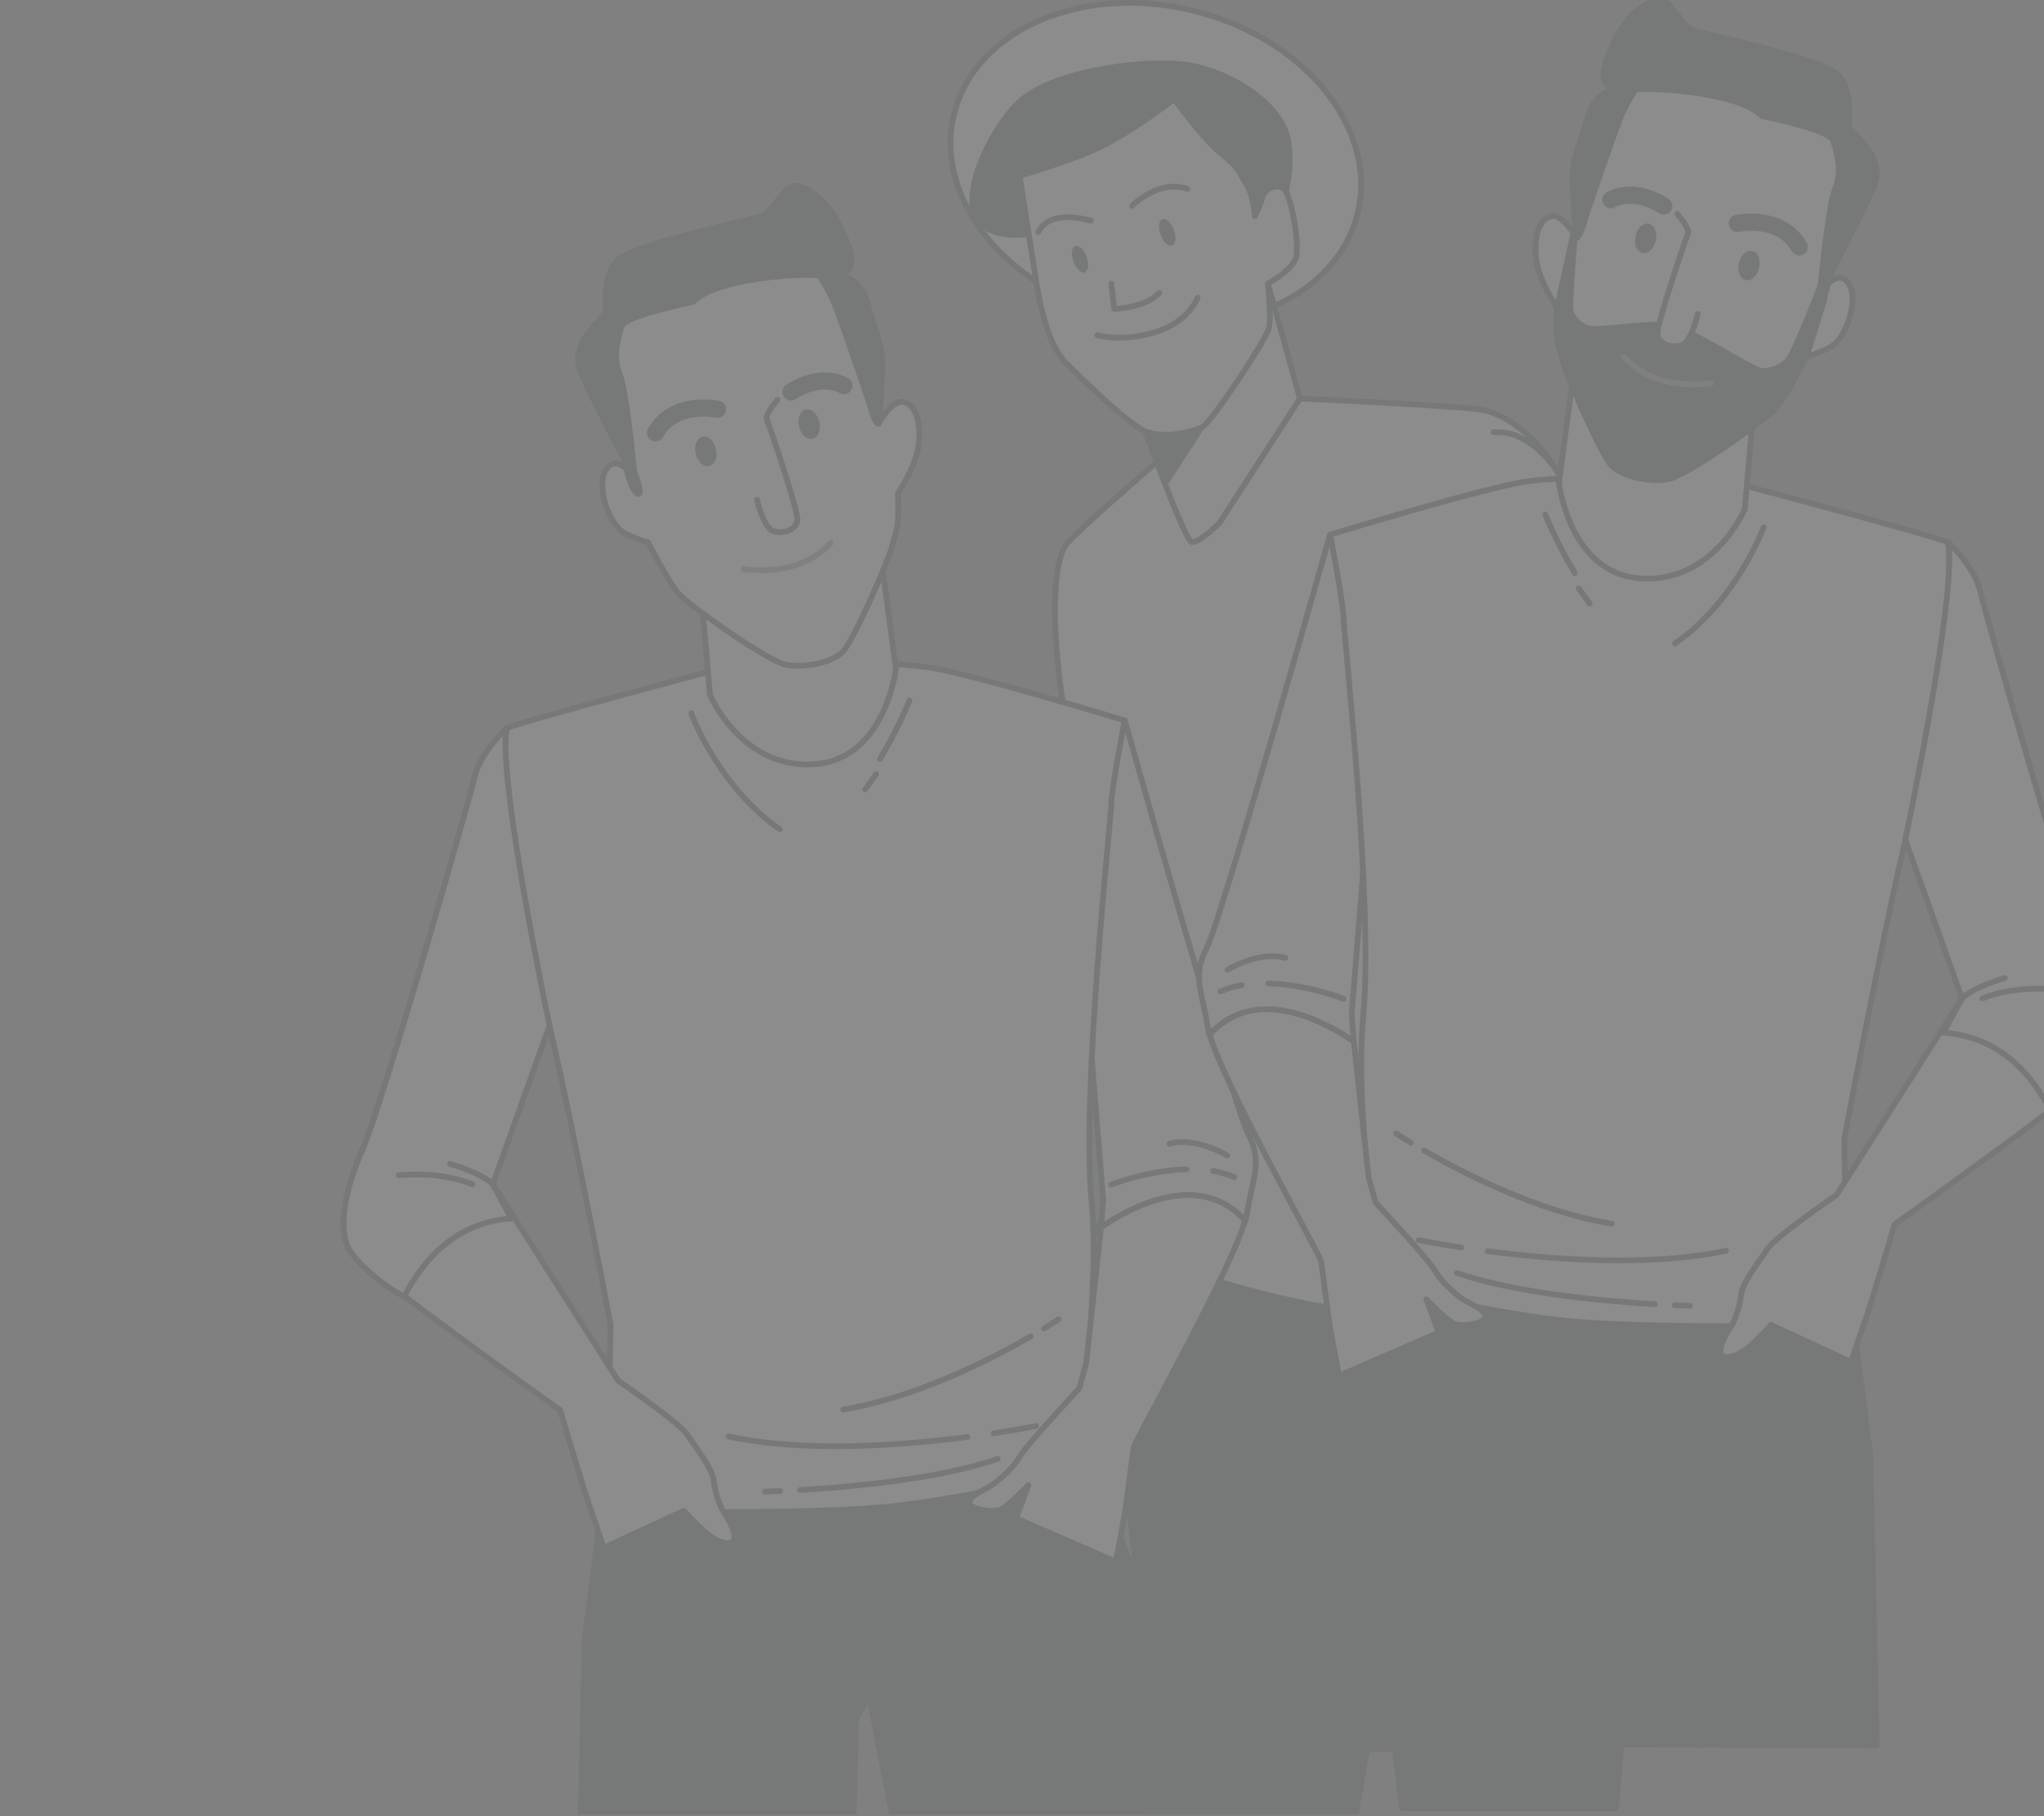 <svg width="583" height="518" viewBox="0 0 583 518" fill="none" xmlns="http://www.w3.org/2000/svg">
<rect x="0" y="0" width="583" height="518" fill="#808080" stroke="none"/>
<g opacity="0.1" clip-path="url(#clip0_1013_582)">
<path d="M387.205 60.902C393.145 36.792 372.198 10.9 340.419 3.071C308.64 -4.758 278.062 8.44 272.122 32.55C266.183 56.66 287.13 82.552 318.909 90.381C350.688 98.21 381.265 85.012 387.205 60.902Z" fill="white" stroke="#263238" stroke-width="1.631" stroke-linecap="round" stroke-linejoin="round"/>
<path d="M296.146 66.176C296.146 66.176 284.388 69.389 279.039 62.964C273.69 56.555 281.713 37.834 290.536 29.272C299.358 20.711 324.227 16.976 337.061 18.313C349.896 19.651 365.143 29.272 367.279 39.432C369.416 49.591 365.143 59.49 364.866 62.686C364.605 65.899 357.12 65.899 356.043 64.285C354.967 62.686 338.937 39.154 335.724 38.078C332.512 37.002 330.375 39.154 326.902 41.014C323.428 42.889 296.961 54.109 296.961 54.109L296.162 66.144L296.146 66.176Z" fill="#263238" stroke="#263238" stroke-width="1.631" stroke-linecap="round" stroke-linejoin="round"/>
<path d="M335.087 334.517L329.804 300.19L317.654 341.905C314.719 346.928 311.245 353.402 309.664 358.441C306.647 367.997 321.845 398.101 322.856 394.921C323.868 391.741 329.592 350.874 329.592 350.874C329.592 350.874 330.652 343.862 330.195 338.35L335.104 334.501L335.087 334.517Z" fill="white" stroke="#263238" stroke-width="1.631" stroke-linecap="round" stroke-linejoin="round"/>
<path d="M328.043 358.817C328.043 358.817 317.051 362.551 317.051 385.904C317.051 392.264 326.118 459.109 326.118 470.296V516.675H386.848L394.35 472.644L399.976 515.745H460.885C460.885 515.745 466.967 447.808 467.44 439.377C467.913 430.946 472.121 412.665 470.718 387.372C469.316 362.078 463.69 352.229 463.69 352.229L329.412 349.88L328.059 358.817H328.043Z" fill="#263238" stroke="#263238" stroke-width="1.631" stroke-linecap="round" stroke-linejoin="round"/>
<path d="M339.312 123.742C339.312 123.742 310.692 148.122 304.495 154.808C298.07 161.739 300.744 199.915 308.963 226.219C317.182 252.523 325.907 293.211 326.315 301.43C326.722 309.649 328.043 358.817 328.043 358.817C328.043 358.817 379.119 378.957 410.348 374.032C441.593 369.107 463.788 355.946 463.788 355.946C463.788 355.946 458.863 271.669 458.863 253.176C458.863 234.683 454.753 173.431 450.644 152.052C446.534 130.673 432.151 117.937 421.453 116.697C410.772 115.458 370.785 113.664 370.785 113.664L339.312 123.742Z" fill="white" stroke="#263238" stroke-width="1.631" stroke-linecap="round" stroke-linejoin="round"/>
<path d="M324.846 117.969C324.846 117.969 337.762 154.221 339.914 154.58C342.067 154.939 347.807 149.198 347.807 149.198L370.769 113.68L361.636 80.902C361.636 80.902 356.418 98.253 346.372 109.375C336.327 120.497 324.846 117.986 324.846 117.986V117.969Z" fill="white" stroke="#263238" stroke-width="1.631" stroke-linecap="round" stroke-linejoin="round"/>
<path d="M349.813 110.891L332.87 137.114L324.846 117.969L349.813 110.891Z" fill="#263238" stroke="#263238" stroke-width="1.631" stroke-linecap="round" stroke-linejoin="round"/>
<path d="M334.908 28.212C334.908 28.212 320.199 39.97 308.441 44.258C296.683 48.547 290.796 50.146 290.796 50.146C290.796 50.146 294.547 73.938 295.607 80.624C296.667 87.311 299.08 98.547 303.891 103.357C308.702 108.168 320.476 119.665 325.809 122.6C331.158 125.536 340.241 123.139 342.915 121.801C345.59 120.464 361.098 96.932 361.897 93.72C362.696 90.507 361.637 80.885 361.637 80.885C361.637 80.885 368.584 77.135 369.66 73.4C370.736 69.65 368.323 55.755 366.186 53.88C364.05 52.005 360.577 54.141 360.038 56.294C359.5 58.43 357.902 61.642 357.902 61.642C357.902 61.642 357.641 56.033 355.489 52.559C353.352 49.086 353.352 47.748 348.264 43.737C343.176 39.725 334.892 28.228 334.892 28.228L334.908 28.212Z" fill="white" stroke="#263238" stroke-width="1.631" stroke-linecap="round" stroke-linejoin="round"/>
<path d="M317.003 80.885L317.802 88.109C317.802 88.109 326.625 87.849 330.636 83.56" stroke="#263238" stroke-width="1.631" stroke-linecap="round" stroke-linejoin="round"/>
<path d="M312.991 95.579C312.991 95.579 319.4 97.715 329.298 94.78C339.197 91.844 341.594 84.881 341.594 84.881" stroke="#263238" stroke-width="1.631" stroke-linecap="round" stroke-linejoin="round"/>
<path d="M311.115 62.963C311.115 62.963 299.618 59.212 296.145 66.176" stroke="#263238" stroke-width="1.631" stroke-linecap="round" stroke-linejoin="round"/>
<path d="M322.889 58.69C322.889 58.69 330.635 50.944 338.658 53.88" stroke="#263238" stroke-width="1.631" stroke-linecap="round" stroke-linejoin="round"/>
<path d="M309.925 73.237C310.692 75.325 310.463 77.314 309.42 77.689C308.376 78.064 306.925 76.695 306.158 74.607C305.392 72.52 305.62 70.53 306.664 70.155C307.707 69.78 309.159 71.15 309.925 73.237Z" fill="#263238"/>
<path d="M334.81 65.605C335.577 67.692 335.348 69.682 334.305 70.057C333.261 70.432 331.81 69.062 331.043 66.975C330.277 64.888 330.505 62.898 331.549 62.523C332.592 62.148 334.044 63.518 334.81 65.605Z" fill="#263238"/>
<path d="M395.557 161.902L418.991 245.756C418.991 245.756 417.751 249.865 418.583 252.328C419.399 254.79 419.823 256.845 419.823 256.845C419.823 256.845 413.251 289.737 407.494 309.877C401.737 330.017 381.19 373.999 382.005 378.94C382.821 383.865 377.896 420.867 380.358 422.514C382.82 424.161 388.577 426.624 390.224 426.624C391.871 426.624 399.275 427.439 401.737 427.439C404.2 427.439 413.251 427.031 414.898 423.737C416.545 420.443 416.137 418.388 413.658 419.22C411.196 420.035 407.086 420.459 407.086 420.459L405.439 417.165C405.439 417.165 407.494 402.782 405.439 392.084C403.384 381.402 402.569 377.701 402.569 377.701C402.569 377.701 453.954 294.254 456.009 278.632C458.064 263.009 461.358 245.739 461.358 237.928C461.358 230.117 453.139 159.831 450.677 152.019C448.214 144.208 446.975 136.397 440.403 129.825C433.831 123.253 429.297 123.253 426.019 123.253" fill="white"/>
<path d="M395.557 161.902L418.991 245.756C418.991 245.756 417.751 249.865 418.583 252.328C419.399 254.79 419.823 256.845 419.823 256.845C419.823 256.845 413.251 289.737 407.494 309.877C401.737 330.017 381.19 373.999 382.005 378.94C382.821 383.865 377.896 420.867 380.358 422.514C382.82 424.161 388.577 426.624 390.224 426.624C391.871 426.624 399.275 427.439 401.737 427.439C404.2 427.439 413.251 427.031 414.898 423.737C416.545 420.443 416.137 418.388 413.658 419.22C411.196 420.035 407.086 420.459 407.086 420.459L405.439 417.165C405.439 417.165 407.494 402.782 405.439 392.084C403.384 381.402 402.569 377.701 402.569 377.701C402.569 377.701 453.954 294.254 456.009 278.632C458.064 263.009 461.358 245.739 461.358 237.928C461.358 230.117 453.139 159.831 450.677 152.019C448.214 144.208 446.975 136.397 440.403 129.825C433.831 123.253 429.297 123.253 426.019 123.253" stroke="#263238" stroke-width="1.631" stroke-linecap="round" stroke-linejoin="round"/>
<path d="M423.116 254.626C423.116 254.626 435.184 249.603 445.507 254.121" stroke="#263238" stroke-width="1.631" stroke-linecap="round" stroke-linejoin="round"/>
<path d="M430.911 245.56C430.911 245.56 444.74 242.299 453.546 252.605" stroke="#263238" stroke-width="1.631" stroke-linecap="round" stroke-linejoin="round"/>
<path d="M411.359 295.054C410.071 300.305 408.75 305.409 407.478 309.894C401.721 330.033 381.173 374.015 381.989 378.956C382.804 383.881 377.879 420.883 380.342 422.53C382.804 424.177 388.561 426.64 390.208 426.64C391.855 426.64 399.259 427.455 401.721 427.455C404.183 427.455 413.234 427.048 414.881 423.753C416.528 420.459 416.121 418.405 413.642 419.236C411.179 420.052 407.07 420.476 407.07 420.476L405.423 417.181C405.423 417.181 407.478 402.798 405.423 392.1C403.368 381.403 402.553 377.717 402.553 377.717C402.553 377.717 427.242 337.617 443.077 307.806C432.836 297.157 419.92 295.037 411.375 295.037L411.359 295.054Z" fill="white" stroke="#263238" stroke-width="1.631" stroke-linecap="round" stroke-linejoin="round"/>
<path d="M397.042 419.841C397.042 419.841 401.119 423.282 402.521 424.391C403.924 425.5 404.396 426.592 407.071 426.902" fill="white"/>
<path d="M397.042 419.841C397.042 419.841 401.119 423.282 402.521 424.391C403.924 425.5 404.396 426.592 407.071 426.902" stroke="#263238" stroke-width="1.631" stroke-linecap="round" stroke-linejoin="round"/>
<path d="M389.05 421.879C389.05 421.879 395.166 426.429 398.933 427.358L389.05 421.879Z" fill="white"/>
<path d="M389.05 421.879C389.05 421.879 395.166 426.429 398.933 427.358" stroke="#263238" stroke-width="1.631" stroke-linecap="round" stroke-linejoin="round"/>
<path d="M382.3 420.949C382.3 420.949 385.121 424.716 388.252 426.119L382.3 420.949Z" fill="white"/>
<path d="M382.3 420.949C382.3 420.949 385.121 424.716 388.252 426.119" stroke="#263238" stroke-width="1.631" stroke-linecap="round" stroke-linejoin="round"/>
<path d="M327.879 348.673C327.879 348.673 329.363 359.714 329.966 361.508C330.57 363.301 329.673 366.579 330.26 373.445C330.863 380.31 332.641 387.469 328.173 386.279C323.704 385.088 321.601 373.445 321.911 370.46C322.204 367.476 316.839 358.523 316.839 358.523" fill="white"/>
<path d="M327.879 348.673C327.879 348.673 329.363 359.714 329.966 361.508C330.57 363.301 329.673 366.579 330.26 373.445C330.863 380.31 332.641 387.469 328.173 386.279C323.704 385.088 321.601 373.445 321.911 370.46C322.204 367.476 316.839 358.523 316.839 358.523" stroke="#263238" stroke-width="1.631" stroke-linecap="round" stroke-linejoin="round"/>
<path d="M356.008 323.398C351.833 315.407 320.833 205.51 320.833 205.51C314.994 221.508 311.26 300.388 311.26 300.388L314.652 342.217L314.049 350.061C322.153 344.516 342 333.541 355.193 348.153C355.405 347.386 355.552 346.734 355.633 346.229C357.345 335.694 360.183 331.421 356.008 323.414V323.398Z" fill="white" stroke="#263238" stroke-width="1.631" stroke-linecap="round" stroke-linejoin="round"/>
<path d="M346.011 333.981C348.115 334.34 350.154 334.911 352.078 335.759" stroke="#263238" stroke-width="1.631" stroke-linecap="round" stroke-linejoin="round"/>
<path d="M316.935 337.862C316.935 337.862 327.356 333.769 338.429 333.492" stroke="#263238" stroke-width="1.631" stroke-linecap="round" stroke-linejoin="round"/>
<path d="M350.04 329.578C350.04 329.578 340.891 324.034 333.569 326.219" stroke="#263238" stroke-width="1.631" stroke-linecap="round" stroke-linejoin="round"/>
<path d="M164.865 550.826L166.806 467.038L172.758 421.066L311.341 416.337L323.702 449.295L331.318 551.919H261.162L247.92 483.949L244.121 490.488L242.669 550.468L164.865 550.826Z" fill="#263238" stroke="#263238" stroke-width="1.631" stroke-linecap="round" stroke-linejoin="round"/>
<path d="M208.52 189.889C208.52 189.889 148.149 205.887 144.48 207.697C140.795 209.507 148.916 264.399 154.607 284.392C160.299 304.385 174.144 377.802 174.144 377.802L173.214 430.867C173.214 430.867 232.427 432.318 256.122 429.416C279.817 426.513 305.779 419.957 305.779 419.957C305.779 419.957 314.194 373.073 311.307 342.17C308.421 311.267 316.819 234.572 316.95 229.484C317.08 224.396 320.798 205.495 320.798 205.495C320.798 205.495 275.691 191.683 264.097 190.231C252.502 188.78 225.252 188.046 208.488 189.873L208.52 189.889Z" fill="white" stroke="#263238" stroke-width="1.631" stroke-linecap="round" stroke-linejoin="round"/>
<path d="M197.155 203.423C197.155 203.423 204.673 224.15 222.432 236.528" stroke="#263238" stroke-width="1.631" stroke-linecap="round" stroke-linejoin="round"/>
<path d="M259.417 199.755C259.417 199.755 256.221 207.778 250.986 216.47" stroke="#263238" stroke-width="1.631" stroke-linecap="round" stroke-linejoin="round"/>
<path d="M249.877 220.808L246.763 225.162" stroke="#263238" stroke-width="1.631" stroke-linecap="round" stroke-linejoin="round"/>
<path d="M228.156 424.964C242.18 424.133 267.897 421.882 284.596 416.06" stroke="#263238" stroke-width="1.631" stroke-linecap="round" stroke-linejoin="round"/>
<path d="M218.175 425.419C218.175 425.419 219.773 425.387 222.512 425.256" stroke="#263238" stroke-width="1.631" stroke-linecap="round" stroke-linejoin="round"/>
<path d="M275.937 409.829C257.525 412.226 229.607 414.395 207.852 409.699" stroke="#263238" stroke-width="1.631" stroke-linecap="round" stroke-linejoin="round"/>
<path d="M295.522 406.698C295.522 406.698 290.875 407.661 283.406 408.786" stroke="#263238" stroke-width="1.631" stroke-linecap="round" stroke-linejoin="round"/>
<path d="M293.989 381.145C282.851 387.587 261.57 398.545 240.468 402.019" stroke="#263238" stroke-width="1.631" stroke-linecap="round" stroke-linejoin="round"/>
<path d="M301.947 376.268C301.947 376.268 300.447 377.279 297.772 378.91" stroke="#263238" stroke-width="1.631" stroke-linecap="round" stroke-linejoin="round"/>
<path d="M199.976 168.998L202.504 198.189C202.504 198.189 211.424 219.34 232.184 217.97C252.536 216.632 255.536 190.736 255.536 190.736L251.427 159.931C251.427 159.931 233.554 174.852 223.541 173.548C213.528 172.243 199.976 169.014 199.976 169.014V168.998Z" fill="white" stroke="#263238" stroke-width="1.631" stroke-linecap="round" stroke-linejoin="round"/>
<path d="M179.298 134.442C179.298 134.442 175.596 129.729 172.807 133.985C170.019 138.242 173.329 149.69 178.417 152.168C183.522 154.631 184.859 154.631 184.859 154.631C184.859 154.631 190.648 166.079 193.698 169.438C196.763 172.798 219.04 188.73 224.405 189.627C229.77 190.524 237.435 188.958 240.435 185.811C243.436 182.664 252.927 161.121 254.395 155.968C255.862 150.799 256.123 149.69 256.188 146.542C256.27 143.395 256.107 140.704 256.107 140.704C256.107 140.704 261.456 132.844 262.059 126.565C262.662 120.287 261.211 115.574 257.852 114.677C254.509 113.78 250.758 120.515 250.758 120.515L239.473 85.959C239.473 85.959 235.657 76.534 232.33 75.408C228.987 74.283 204.917 77.202 194.709 81.475C184.5 85.731 174.52 90.232 173.737 94.945C172.954 99.658 179.282 134.442 179.282 134.442H179.298Z" fill="white" stroke="#263238" stroke-width="1.631" stroke-linecap="round" stroke-linejoin="round"/>
<path d="M197.758 86.074C197.758 86.074 178.499 89.906 177.373 93.037C176.248 96.168 174.715 102.104 176.689 106.638C178.678 111.171 180.896 134.524 180.896 134.524C180.896 134.524 183.848 141.846 181.793 140.802C179.722 139.759 178.189 131.05 177.52 129.99C176.852 128.947 168.192 112.215 165.55 105.936C162.909 99.658 168.633 93.738 170.068 92.336C171.503 90.95 172.938 88.846 172.938 88.846C172.938 88.846 171.438 78.735 176.085 74.202C180.733 69.668 214.359 62.705 217.164 61.661C219.985 60.618 222.904 54.698 225.383 53.295C227.862 51.909 235.086 55.383 239.408 64.107C243.729 72.816 243.322 75.262 241.887 77.007L240.451 78.752C240.451 78.752 245.311 79.453 247.252 86.074C249.176 92.695 251.818 98.973 251.687 104.192C251.557 109.426 250.79 119.472 250.758 120.516C250.725 121.559 249.535 120.564 248.573 117.091C247.61 113.601 238.821 88.161 237.483 85.373C236.163 82.584 234.483 79.795 233.814 78.752C233.146 77.708 204.542 78.752 197.742 86.074H197.758Z" fill="#263238" stroke="#263238" stroke-width="1.631" stroke-linecap="round" stroke-linejoin="round"/>
<path d="M221.763 114.026C221.763 114.026 218.061 118.282 218.713 119.635C219.349 120.989 227.731 145.662 227.438 148.353C227.144 151.044 223.524 152.397 220.637 151.501C217.735 150.604 215.925 142.531 215.925 142.531" fill="white"/>
<path d="M221.763 114.026C221.763 114.026 218.061 118.282 218.713 119.635C219.349 120.989 227.731 145.662 227.438 148.353C227.144 151.044 223.524 152.397 220.637 151.501C217.735 150.604 215.925 142.531 215.925 142.531" stroke="#263238" stroke-width="1.631" stroke-linecap="round" stroke-linejoin="round"/>
<path d="M225.627 111.774C225.627 111.774 233.618 106.164 240.712 109.98" stroke="#263238" stroke-width="4.892" stroke-linecap="round" stroke-linejoin="round"/>
<path d="M204.64 116.716C204.64 116.716 192.36 114.025 186.979 123.451" stroke="#263238" stroke-width="4.892" stroke-linecap="round" stroke-linejoin="round"/>
<path d="M203.4 128.181C203.84 130.04 203.27 131.785 202.128 132.094C200.987 132.388 199.698 131.132 199.242 129.273C198.801 127.414 199.372 125.669 200.514 125.359C201.655 125.066 202.944 126.322 203.4 128.181Z" fill="#263238" stroke="#263238" stroke-width="1.631" stroke-linecap="round" stroke-linejoin="round"/>
<path d="M232.885 120.434C233.325 122.293 232.754 124.038 231.613 124.348C230.471 124.642 229.183 123.386 228.726 121.527C228.286 119.668 228.857 117.923 229.998 117.613C231.14 117.303 232.428 118.575 232.885 120.434Z" fill="#263238" stroke="#263238" stroke-width="1.631" stroke-linecap="round" stroke-linejoin="round"/>
<path d="M212.06 162.263C212.06 162.263 227.699 165.182 236.929 154.86" stroke="#858585" stroke-width="1.631" stroke-linecap="round" stroke-linejoin="round"/>
<path d="M355.617 346.213C355.585 346.441 355.519 346.718 355.454 346.996C355.519 346.702 355.568 346.441 355.617 346.213Z" stroke="#263238" stroke-width="1.631" stroke-linecap="round" stroke-linejoin="round"/>
<path d="M355.177 348.137C341.984 333.525 322.138 344.5 314.033 350.045L309.826 388.694L307.836 395.967C307.836 395.967 292.915 411.965 291.007 415.227C289.115 418.504 286.147 421.048 283.913 422.859C281.695 424.669 276.933 426.136 276.509 428.305C276.085 430.491 283.342 431.583 285.544 430.491C287.745 429.398 293.339 423.576 293.339 423.576L289.833 433.035L318.241 445.396C318.241 445.396 319.904 437.03 320.752 431.942C321.6 426.854 322.986 414.852 323.394 412.683C323.801 410.563 352.323 360.286 355.389 347.142C355.324 347.436 355.243 347.762 355.145 348.121L355.177 348.137Z" fill="white" stroke="#263238" stroke-width="1.631" stroke-linecap="round" stroke-linejoin="round"/>
<path d="M144.481 207.696C144.481 207.696 137.045 214.594 135.43 221.509C133.816 228.423 109.158 314.87 103.386 327.949C97.613 341.027 96.634 351.578 99.782 356.666C102.929 361.754 159.761 402.165 159.761 402.165C159.761 402.165 165.811 422.517 167.507 427.605C169.203 432.693 172.253 441.417 172.253 441.417L195.051 430.883C195.051 430.883 199.291 435.612 202.161 437.797C205.015 439.982 208.619 441.075 209.402 438.89C210.184 436.704 205.977 430.524 205.977 430.524C205.977 430.524 203.906 426.17 203.629 422.533C203.351 418.896 198.068 412.357 195.964 409.079C193.86 405.801 176.346 393.815 176.346 393.815L140.616 337.782L154.657 284.407C154.657 284.407 141.986 222.618 144.53 207.712L144.481 207.696Z" fill="white" stroke="#263238" stroke-width="1.631" stroke-linecap="round" stroke-linejoin="round"/>
<path d="M140.567 337.766L156.744 292.48C156.744 292.48 141.921 222.601 144.465 207.696C144.465 207.696 137.028 214.594 135.414 221.509C133.8 228.423 109.142 314.87 103.369 327.949C97.597 341.027 96.618 351.579 99.766 356.667C100.662 358.118 105.571 364.51 115.274 369.827C118.584 363.499 127.179 348.79 145.835 347.518L140.567 337.766Z" fill="white" stroke="#263238" stroke-width="1.631" stroke-linecap="round" stroke-linejoin="round"/>
<path d="M113.74 335.222C113.74 335.222 124.683 333.771 134.761 337.766" stroke="#263238" stroke-width="1.631" stroke-linecap="round" stroke-linejoin="round"/>
<path d="M128.353 331.944C128.353 331.944 137.371 334.488 140.567 337.766" stroke="#263238" stroke-width="1.631" stroke-linecap="round" stroke-linejoin="round"/>
<path d="M344.168 270.398C348.343 262.407 379.344 152.51 379.344 152.51C385.182 168.508 388.916 247.388 388.916 247.388L385.524 289.217L386.128 297.061C378.023 291.516 358.176 280.541 344.983 295.153C344.771 294.386 344.625 293.734 344.543 293.229C342.831 282.694 339.993 278.421 344.168 270.414V270.398Z" fill="white" stroke="#263238" stroke-width="1.631" stroke-linecap="round" stroke-linejoin="round"/>
<path d="M354.165 280.981C352.061 281.34 350.023 281.911 348.098 282.759" stroke="#263238" stroke-width="1.631" stroke-linecap="round" stroke-linejoin="round"/>
<path d="M383.241 284.862C383.241 284.862 372.821 280.769 361.748 280.492" stroke="#263238" stroke-width="1.631" stroke-linecap="round" stroke-linejoin="round"/>
<path d="M350.137 276.578C350.137 276.578 359.285 271.034 366.607 273.219" stroke="#263238" stroke-width="1.631" stroke-linecap="round" stroke-linejoin="round"/>
<path d="M535.311 497.826L533.37 414.038L527.418 368.066L388.836 363.337L376.474 396.295L368.859 498.919H439.014L452.256 430.949L456.056 437.488L457.507 497.468L535.311 497.826Z" fill="#263238" stroke="#263238" stroke-width="1.631" stroke-linecap="round" stroke-linejoin="round"/>
<path d="M491.656 136.889C491.656 136.889 552.027 152.887 555.696 154.697C559.382 156.507 551.26 211.399 545.569 231.392C539.878 251.385 526.032 324.802 526.032 324.802L526.962 377.867C526.962 377.867 467.749 379.318 444.054 376.416C420.359 373.513 394.397 366.957 394.397 366.957C394.397 366.957 385.983 320.073 388.869 289.17C391.755 258.267 383.357 181.572 383.227 176.484C383.096 171.396 379.378 152.495 379.378 152.495C379.378 152.495 424.485 138.683 436.08 137.231C447.674 135.78 474.924 135.046 491.689 136.873L491.656 136.889Z" fill="white" stroke="#263238" stroke-width="1.631" stroke-linecap="round" stroke-linejoin="round"/>
<path d="M503.021 150.423C503.021 150.423 495.504 171.15 477.745 183.528" stroke="#263238" stroke-width="1.631" stroke-linecap="round" stroke-linejoin="round"/>
<path d="M440.759 146.755C440.759 146.755 443.955 154.778 449.19 163.47" stroke="#263238" stroke-width="1.631" stroke-linecap="round" stroke-linejoin="round"/>
<path d="M450.299 167.808L453.414 172.162" stroke="#263238" stroke-width="1.631" stroke-linecap="round" stroke-linejoin="round"/>
<path d="M472.021 371.964C457.996 371.133 432.279 368.882 415.58 363.06" stroke="#263238" stroke-width="1.631" stroke-linecap="round" stroke-linejoin="round"/>
<path d="M482.002 372.419C482.002 372.419 480.404 372.387 477.664 372.256" stroke="#263238" stroke-width="1.631" stroke-linecap="round" stroke-linejoin="round"/>
<path d="M424.24 356.829C442.651 359.226 470.57 361.395 492.324 356.699" stroke="#263238" stroke-width="1.631" stroke-linecap="round" stroke-linejoin="round"/>
<path d="M404.654 353.698C404.654 353.698 409.302 354.661 416.771 355.786" stroke="#263238" stroke-width="1.631" stroke-linecap="round" stroke-linejoin="round"/>
<path d="M406.187 328.145C417.325 334.587 438.607 345.545 459.709 349.019" stroke="#263238" stroke-width="1.631" stroke-linecap="round" stroke-linejoin="round"/>
<path d="M398.229 323.268C398.229 323.268 399.729 324.279 402.404 325.91" stroke="#263238" stroke-width="1.631" stroke-linecap="round" stroke-linejoin="round"/>
<path d="M500.2 115.998L497.672 145.189C497.672 145.189 488.752 166.34 467.992 164.97C447.64 163.632 444.64 137.736 444.64 137.736L448.749 106.931C448.749 106.931 466.623 121.852 476.635 120.548C486.648 119.243 500.2 116.014 500.2 116.014V115.998Z" fill="white" stroke="#263238" stroke-width="1.631" stroke-linecap="round" stroke-linejoin="round"/>
<path d="M520.878 81.442C520.878 81.442 524.58 76.729 527.369 80.985C530.157 85.242 526.847 96.69 521.759 99.168C516.655 101.631 515.318 101.631 515.318 101.631C515.318 101.631 509.528 113.079 506.479 116.438C503.413 119.798 481.137 135.73 475.771 136.627C470.406 137.524 462.742 135.958 459.741 132.811C456.74 129.664 447.249 108.121 445.782 102.968C444.314 97.799 444.053 96.69 443.988 93.542C443.906 90.395 444.069 87.704 444.069 87.704C444.069 87.704 438.721 79.844 438.117 73.565C437.514 67.287 438.965 62.574 442.325 61.677C445.668 60.78 449.418 67.515 449.418 67.515L460.703 32.959C460.703 32.959 464.519 23.534 467.846 22.408C471.189 21.283 495.259 24.202 505.468 28.475C515.676 32.731 525.657 37.232 526.439 41.945C527.222 46.658 520.895 81.442 520.895 81.442H520.878Z" fill="white" stroke="#263238" stroke-width="1.631" stroke-linecap="round" stroke-linejoin="round"/>
<path d="M502.418 33.074C502.418 33.074 521.678 36.906 522.803 40.037C523.928 43.168 525.461 49.104 523.488 53.638C521.498 58.171 519.28 81.524 519.28 81.524C519.28 81.524 516.329 88.846 518.383 87.802C520.454 86.758 521.987 78.05 522.656 76.99C523.325 75.947 531.984 59.215 534.626 52.937C537.268 46.658 531.544 40.738 530.109 39.336C528.674 37.95 527.238 35.846 527.238 35.846C527.238 35.846 528.739 25.735 524.091 21.202C519.443 16.668 485.817 9.705 483.012 8.661C480.191 7.618 477.272 1.698 474.793 0.295C472.314 -1.091 465.09 2.383 460.769 11.107C456.447 19.816 456.855 22.262 458.29 24.007L459.725 25.752C459.725 25.752 454.865 26.453 452.925 33.074C451 39.695 448.358 45.973 448.489 51.192C448.619 56.426 449.386 66.472 449.418 67.516C449.451 68.559 450.641 67.564 451.604 64.091C452.566 60.601 461.356 35.161 462.693 32.373C464.014 29.584 465.693 26.795 466.362 25.752C467.031 24.708 495.634 25.752 502.435 33.074H502.418Z" fill="#263238" stroke="#263238" stroke-width="1.631" stroke-linecap="round" stroke-linejoin="round"/>
<path d="M475.755 136.644C470.39 137.541 462.725 135.975 459.725 132.828C456.724 129.68 447.233 108.138 445.765 102.985C444.298 97.815 444.037 96.706 443.971 93.559C443.89 90.412 444.053 87.721 444.053 87.721L448.782 66.537C448.945 66.798 449.092 67.01 449.19 67.173C448.652 73.713 447.673 86.351 447.869 88.161C448.146 90.624 450.918 93.314 453.609 93.771C456.316 94.228 469.053 92.205 474.679 92.646C480.305 93.102 482.148 95.108 486.469 97.359C490.791 99.609 499.662 104.991 501.929 105.659C504.196 106.328 508.419 104.762 510.148 102.512C511.893 100.261 519.264 81.507 519.264 81.507C519.264 82.714 520.503 85.014 520.503 85.014L515.301 101.615C515.301 101.615 509.512 113.063 506.462 116.422C503.396 119.782 481.12 135.714 475.755 136.611V136.644Z" fill="#263238" stroke="#263238" stroke-width="1.631" stroke-linecap="round" stroke-linejoin="round"/>
<path d="M478.414 61.026C478.414 61.026 482.115 65.282 481.463 66.635C480.827 67.989 472.445 92.662 472.738 95.353C473.032 98.044 476.652 99.397 479.539 98.501C482.442 97.604 484.252 89.531 484.252 89.531" fill="white"/>
<path d="M478.414 61.026C478.414 61.026 482.115 65.282 481.463 66.635C480.827 67.989 472.445 92.662 472.738 95.353C473.032 98.044 476.652 99.397 479.539 98.501C482.442 97.604 484.252 89.531 484.252 89.531" stroke="#263238" stroke-width="1.631" stroke-linecap="round" stroke-linejoin="round"/>
<path d="M474.549 58.774C474.549 58.774 466.558 53.164 459.464 56.98" stroke="#263238" stroke-width="4.892" stroke-linecap="round" stroke-linejoin="round"/>
<path d="M495.536 63.716C495.536 63.716 507.816 61.025 513.198 70.451" stroke="#263238" stroke-width="4.892" stroke-linecap="round" stroke-linejoin="round"/>
<path d="M496.776 75.181C496.336 77.04 496.907 78.785 498.048 79.094C499.19 79.388 500.478 78.132 500.935 76.273C501.375 74.414 500.804 72.669 499.663 72.359C498.521 72.066 497.233 73.322 496.776 75.181Z" fill="#263238" stroke="#263238" stroke-width="1.631" stroke-linecap="round" stroke-linejoin="round"/>
<path d="M467.291 67.434C466.851 69.293 467.422 71.038 468.563 71.348C469.705 71.642 470.993 70.386 471.45 68.527C471.89 66.668 471.319 64.923 470.178 64.613C469.036 64.303 467.748 65.575 467.291 67.434Z" fill="#263238" stroke="#263238" stroke-width="1.631" stroke-linecap="round" stroke-linejoin="round"/>
<path d="M488.116 109.263C488.116 109.263 472.477 112.182 463.247 101.86" stroke="#858585" stroke-width="1.631" stroke-linecap="round" stroke-linejoin="round"/>
<path d="M344.559 293.213C344.592 293.441 344.657 293.718 344.722 293.996C344.657 293.702 344.608 293.441 344.559 293.213Z" stroke="#263238" stroke-width="1.631" stroke-linecap="round" stroke-linejoin="round"/>
<path d="M344.999 295.137C358.192 280.525 378.038 291.5 386.143 297.045L390.35 335.694L392.34 342.967C392.34 342.967 407.262 358.965 409.169 362.227C411.061 365.504 414.029 368.048 416.263 369.859C418.481 371.669 423.243 373.136 423.667 375.305C424.091 377.491 416.834 378.583 414.633 377.491C412.431 376.398 406.838 370.576 406.838 370.576L410.344 380.035L381.936 392.396C381.936 392.396 380.272 384.03 379.424 378.942C378.576 373.854 377.19 361.852 376.783 359.683C376.375 357.563 347.853 307.286 344.787 294.142C344.852 294.436 344.934 294.762 345.032 295.121L344.999 295.137Z" fill="white" stroke="#263238" stroke-width="1.631" stroke-linecap="round" stroke-linejoin="round"/>
<path d="M555.695 154.696C555.695 154.696 563.132 161.594 564.746 168.509C566.361 175.423 591.018 261.87 596.791 274.949C602.564 288.027 603.542 298.578 600.395 303.666C597.247 308.754 540.415 349.165 540.415 349.165C540.415 349.165 534.365 369.517 532.669 374.605C530.973 379.693 527.924 388.417 527.924 388.417L505.125 377.883C505.125 377.883 500.885 382.612 498.015 384.797C495.161 386.982 491.558 388.075 490.775 385.89C489.992 383.704 494.199 377.524 494.199 377.524C494.199 377.524 496.27 373.17 496.548 369.533C496.825 365.896 502.109 359.357 504.212 356.079C506.316 352.801 523.83 340.815 523.83 340.815L559.56 284.782L545.519 231.407C545.519 231.407 558.191 169.618 555.647 154.712L555.695 154.696Z" fill="white" stroke="#263238" stroke-width="1.631" stroke-linecap="round" stroke-linejoin="round"/>
<path d="M559.609 284.766L543.432 239.48C543.432 239.48 558.256 169.601 555.712 154.696C555.712 154.696 563.148 161.594 564.762 168.509C566.377 175.423 591.034 261.87 596.807 274.949C602.58 288.027 603.558 298.579 600.411 303.667C599.514 305.118 594.605 311.51 584.902 316.827C581.592 310.499 572.998 295.79 554.342 294.518L559.609 284.766Z" fill="white" stroke="#263238" stroke-width="1.631" stroke-linecap="round" stroke-linejoin="round"/>
<path d="M586.436 282.222C586.436 282.222 575.493 280.771 565.415 284.766" stroke="#263238" stroke-width="1.631" stroke-linecap="round" stroke-linejoin="round"/>
<path d="M571.823 278.944C571.823 278.944 562.805 281.488 559.609 284.766" stroke="#263238" stroke-width="1.631" stroke-linecap="round" stroke-linejoin="round"/>
</g>
<defs>
<clipPath id="clip0_1013_582">
<rect width="620" height="517.474" fill="white" transform="translate(-37)"/>
</clipPath>
</defs>
</svg>
